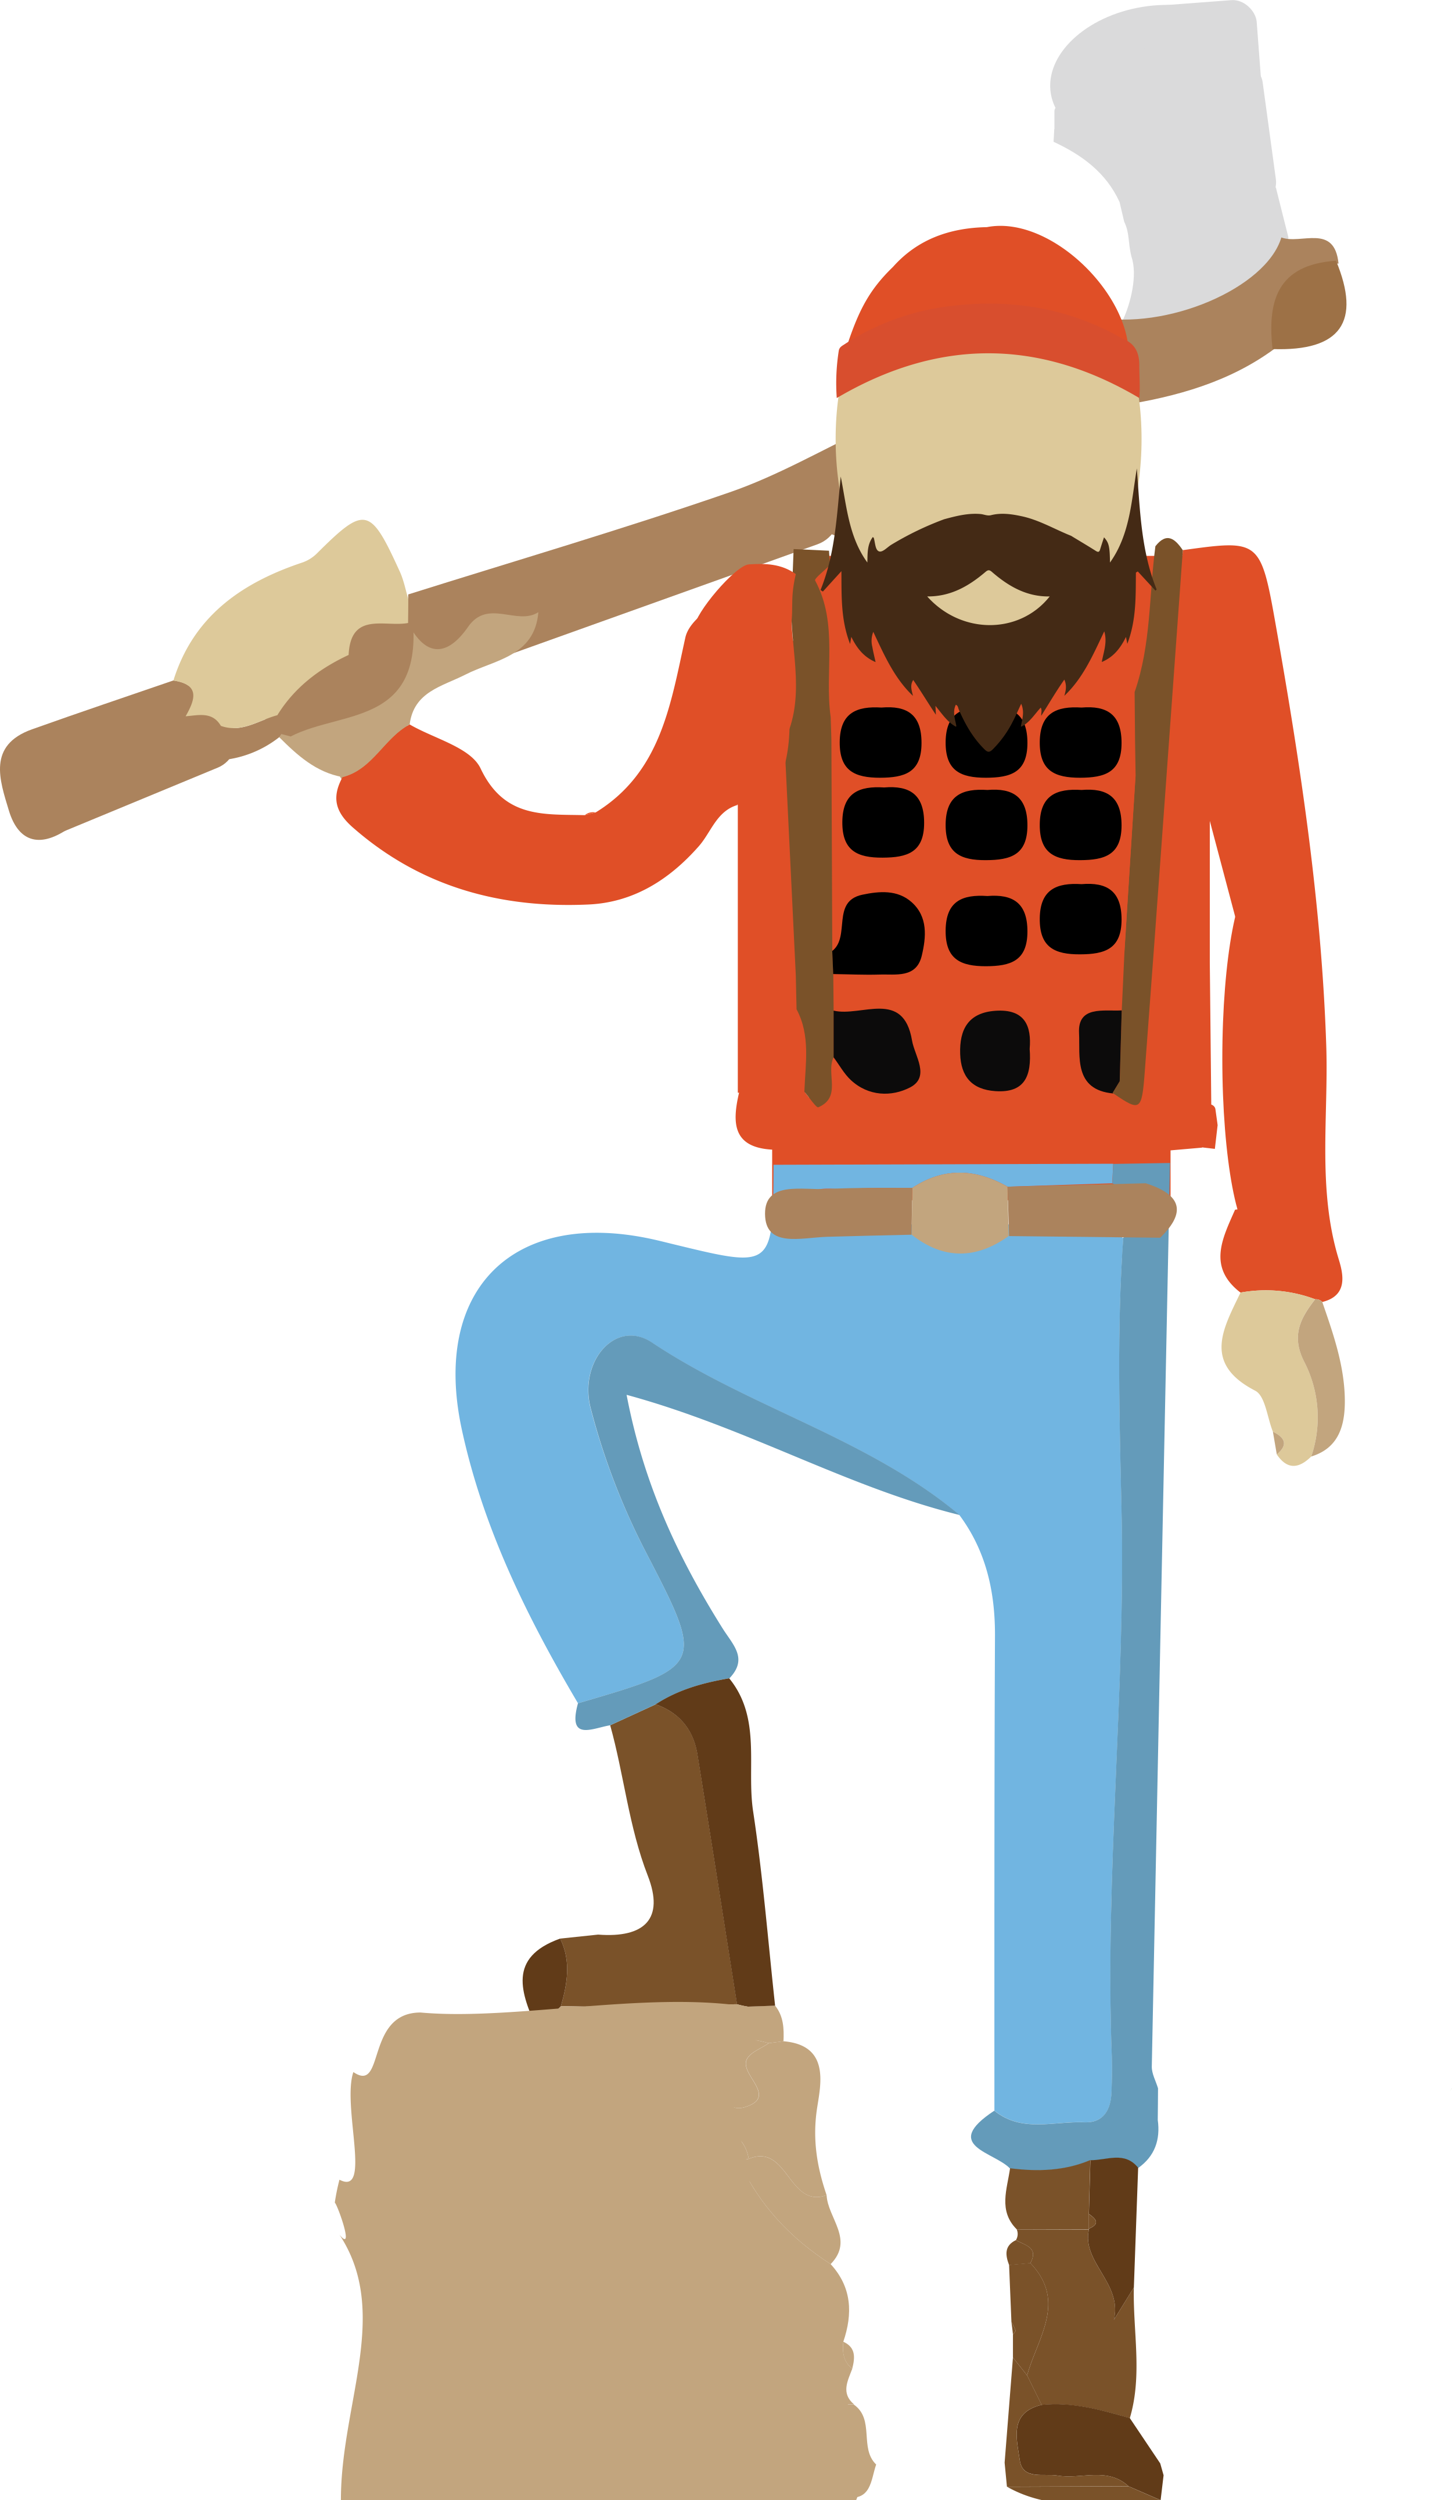 <svg id="Layer_1" data-name="Layer 1" xmlns="http://www.w3.org/2000/svg" width="533.44" height="918.04" viewBox="0 0 533.44 918.04">
  <title>test</title>
  <g>
    <rect x="285.42" y="449.56" width="126.91" height="12.09" style="fill: #71b5e1"/>
    <rect x="2.06" y="263.22" width="85" height="32" rx="10.76" transform="translate(-103.36 38.24) rotate(-22.48)" style="fill: #ab835d"/>
    <g>
      <rect x="129.35" y="200.23" width="183.19" height="27.17" rx="12.13" transform="translate(-59.13 86.96) rotate(-19.69)" style="fill: #ab835d"/>
      <g>
        <g>
          <ellipse cx="138.89" cy="277.87" rx="15.91" ry="15.26" style="fill: #c2a57e"/>
          <rect x="297.23" y="204.11" width="141.39" height="206.15" style="fill: #e04f27"/>
          <rect x="439.73" y="412.54" width="7.11" height="8.94" transform="translate(51.05 -48.34) rotate(6.62)" style="fill: #e04f27"/>
          <rect x="283.68" y="415.52" width="146.36" height="25.19" style="fill: #e04f27"/>
          <rect x="271.06" y="235.22" width="52" height="166" style="fill: #e04f27"/>
          <path d="M212.35,625.41c-18.69-31.57-34.83-64.3-42.66-100.4-11.19-51.5,18.73-81.23,70-70,2.8.61,5.57,1.33,8.36,2,36,8.72,36,8.72,36.12-29.33l124.8-.38q-.17,3.58-.34,7.18l-38.45,1.26c-11.76-6.67-23.45-7.2-35,.43-7.75.09-15.52-.19-23.23.4-7,.53-17.48-3.13-17.4,9.2.09,12.57,9.9,8.65,17.22,8.36,7.74-.31,15.47-.51,23.21-.76,11.75,9.22,23.63,9.05,35.63.5l42.08.66c-2.35,33.25-1.39,66.42-.63,99.75,1.52,66.94-6.15,133.86-3.56,200.93.17,4.28,0,8.57-.11,12.85-.2,6.52-2.89,11.48-10.06,11.18-11.09-.46-22.91,3.95-33-4.26,0-58.07-.06-116.14.21-174.21.08-16.27-3.24-31.24-13.06-44.46-33.59-28.17-76.79-39.27-113-63.33-13.32-8.86-26.95,6.9-22.53,24.06a252.88,252.88,0,0,0,20.75,53.68C258.89,611.57,258.54,612,212.35,625.41Z" style="fill: #71b5e1"/>
          <path d="M434.55,202c28.29-3.9,28.6-3.95,34.25,28.12,9,50.92,16.72,101.91,18.44,153.8.86,26.13-3.32,52.68,4.61,78.54,1.71,5.59,3.34,13.3-6.06,15.6a3.2,3.2,0,0,0-2.62-1,51.8,51.8,0,0,0-27.43-2.45c-12.23-9.39-6.58-20-2-30.43,15.56-1.8,9.66-12.4,11.06-25.31-4,6.85-5.56,9.43-7.08,12-1-2.47-2-4.95-3.05-7.42Q453.84,395,453,366.6c7.65-6.3,19.92-12,3-21.68-3.34-12.61-6.69-25.23-11.54-43.51v52l.54,52.13-3.42,15.85-11.54,1a930,930,0,0,0-146.36-.27c-14.87-.82-14.64-10.3-12.12-21.1l23.95-.16c1.76,2,4.38,6,5.13,5.7,8.75-3.76,2.67-12.45,5.61-18.34,2.09,2.82,3.82,6,6.34,8.38,6.47,6,15,6.18,21.74,2.69,7.54-3.9,1.65-11.67.73-17.2-3.18-19-18.65-8.58-28.81-11q-.08-6.72-.14-13.43c5.63.08,11.26.39,16.87.19,6.09-.22,13.65,1.45,15.66-6.93,1.62-6.81,2.33-14.27-3.73-19.66-5.22-4.64-11.93-4-18.1-2.73-11.48,2.42-4.29,15.37-11.06,20.65l-.33-77.53c13-1.58,28.47,6.4,37.47-10.38,1.16-2.15,6.43-1.82,7.26.8,4.49,14.11,16.35,13,27.27,14,14.22,8.42,27.4,6.85,39.6-4.1l.15,12.78c-17.14-.54-34.23-.42-50.8,4.86-6.17,2-12.74,3.84-13.15,11.92-.41,8.25,6.17,10.28,12.17,12.74,4.59,1.88,9.29,6,13.58,5.6,13.51-1.37,17.89,4.1,16.82,16.9s8.35,12.73,17.29,12.66q-.49,10.77-1,21.53c-6.64.39-16.2-1.79-15.68,8.36.43,8.44-2,20.88,12.63,22.18,9.78,6.63,10.41,6.56,11.49-7.75C425.37,329.86,429.91,265.94,434.55,202ZM352.48,342.86c-1,7.68.79,15.77,14.4,15.06,9.15-.48,14.94-3.7,15.55-13.71.85-14.09-8.22-15.53-19.18-17.1C351,325.36,352.67,332.85,352.48,342.86Zm-27.67-53.72c-9.14-.59-15.24,1.8-15.35,12.63S315,315,324.28,314.94c9-.05,15.23-1.85,15.23-12.77C339.51,291.64,334.13,288.36,324.81,289.14Zm53.47,96c.74-8.34-1.68-14.78-12.6-14-10,.7-13.22,6.78-12.93,15.81.27,8.37,4.31,13.1,12.92,13.69C376.56,401.38,379,395,378.28,385.15Zm60.34-127.48c.93,5-1.26,13.1,7.25,12.14,7.58-.86,5.53-8.62,5.49-13.81s1.45-13.13-7-12.19C436.8,244.66,439.48,252.48,438.62,257.67Z" style="fill: #e04f27"/>
          <path d="M270.92,295.58c-7.69,2.28-9.64,10-14.22,15.17-10.82,12.27-24,20.61-40.46,21.36-32.27,1.48-61.67-6.4-86.63-28.3-6.7-5.88-7.66-11.27-3.76-18.49C136.94,282.54,141.11,271,150.5,266c9,5.25,22.39,8.42,26.07,16.18,8.71,18.37,23.23,16.74,38.27,17.13l4-1c24-14.75,27.52-39.73,32.94-64.19,2.82-12.77,33.54-20.69,20.59-25.34,11-1.79-3,10.93,0,13-.07,30-4.32-4.32,18.27,2.81.24,15.91,5.09,32-2.47,47.55a81.54,81.54,0,0,0-.28-8.58c-.91-6.76,2.69-14.83-4.6-19.79-4-2.69-8.45-1.54-11.57,2.07-5.61,6.46-8.87,18-4.5,21.63C278.54,276.88,268.57,286.57,270.92,295.58ZM159,301c5.86,0,8-3.2,7.71-8.12-.36-6.93-5.27-10-11.25-10.43-5.22-.36-7.28,4.56-7.57,8.64C147.34,298.7,154.11,299.22,159,301Zm35.56,5.81c2.87,1.53,7.33,7.09,10.32,0Z" style="fill: #e04f27"/>
          <path d="M365.29,775c10.1,8.21,21.92,3.8,33,4.26,7.17.3,9.86-4.66,10.06-11.18.13-4.28.28-8.57.11-12.85-2.59-67.07,5.08-134,3.56-200.93-.76-33.33-1.72-66.5.63-99.75,6.36-8.23,7.2-15.35-4-20q.18-3.6.33-7.18l20.87-.35q-3.4,165.88-6.7,331.77c-.05,2.64,1.49,5.31,2.29,8,0,3.87-.07,7.74-.1,11.6,1,7.28-1.06,13.3-7.21,17.67-5-6.22-11.56-2.69-17.55-2.77-9.53,3.93-19.42,4.24-29.47,3C365.4,790.1,345.55,788,365.29,775Z" style="fill: #649bba"/>
          <path d="M210.51,813.76c-16.08-1.27-32.72,4.16-48.2-4.12C159,797,171.11,781.45,155,771.22c-.78-.23-1.56-.48-2.33-.74a24.6,24.6,0,0,1,1.71-3.68c9.42,2.05,13.53-8.39,21.72-9.22,9.18,2.63,15-3.4,21.24-8.26,28.3,6.39,56.79-6.9,85.07.88-2.81,2-7,3.41-8.14,6.11-2.39,5.59,11.57,13.46-.42,17.31-9,2.87-8.73-9.36-13.61-13.75-5.48-4.94-13-14.12-15.44,2.57-2.23.72-6.11-.81-5.39,3.88a2.17,2.17,0,0,0,1.4,1.4c4.64.72,3.26-3.08,3.91-5.36a29.49,29.49,0,0,1,13,13c-5.2.46-8.41,3-8.78,8.46l-16.5-13.54L230,769.17c.34.86.68,1.71,1,2.57.46,14-4.5,28.21.84,42.17ZM197,771.49l2.47.5L198,770.52l-2.34-5.07c-.48.42-1.44,1.08-1.37,1.23C195.09,768.33,196.06,769.9,197,771.49Z" style="fill: #c2a57e"/>
          <path d="M387.06,52.06c.09-1.55.17-3.11.26-4.66,4.31.27,9.47.78,11-4.16,5.72-18.9,23.59-16.42,36.86-20,25-6.82,16.24,17.52,23,27.61,3.91,5.83,7.09,12.13,10.61,18.21q2.28,9.09,4.57,18.18c-4.88,16.66-37.72,34.71-60.79,30.15,2.83-6.09,5.42-16.38,3.11-23.14-1.41-5.81-.56-8.37-2.68-12.88-.56-2.4-1.13-4.79-1.69-7.18C406.35,63.34,397.45,56.89,387.06,52.06Z" style="fill: #dadadb"/>
          <path d="M205.79,711.81l13.93-1.47c17.12,1.32,24.44-5.82,18.26-21.63-7-18-8.72-37-13.81-55.23l16.76-7.69c8.78,3.09,13.86,9.39,15.32,18.4,4.94,30.56,9.72,61.15,14.55,91.72l-56.05.85-8.69-.15C208.44,728.32,209.86,720,205.79,711.81Z" style="fill: #7a5229"/>
          <path d="M240.93,625.79l-16.76,7.69c-6.51,1.06-15.76,6.11-11.83-8.07,46.2-13.45,46.55-13.84,25.36-54.7A252.88,252.88,0,0,1,217,517c-4.42-17.16,9.21-32.92,22.53-24.06,36.17,24.06,79.37,35.16,113,63.33-41.16-10.1-78.22-32.15-122.33-44.12,6.39,33.46,19.28,60.24,35.22,85.68,3.86,6.16,9.49,11.12,2.58,18.38C258.37,617.87,249.15,620.4,240.93,625.79Z" style="fill: #649bba"/>
          <path d="M281.28,195.3c-12.74-4.67-19.73,7.23-30,9.75-14,10.56-23.7,31.39-47.41,18.44-8.87,5.56-20.94-5.55-29.11,5.89-8.5,11.89-17.48,12.55-24.88-1.54q0-4.78.1-9.58c39.38-12.38,79-24,118-37.47,17.87-6.15,34.45-15.83,51.61-23.91q2.31,21,4.64,41.91l-14.64-.66C300.68,192.55,290.82,195.41,281.28,195.3Z" style="fill: #ab835d"/>
          <path d="M416.84,254.11c6.06-17.35,5.29-35.67,7.63-53.54,4.19-5.34,7.24-2.73,10.08,1.46-4.64,63.91-9.18,127.83-14,191.73-1.08,14.31-1.71,14.38-11.5,7.74l-.28-.22c.86-1.43,1.73-2.85,2.6-4.28q.36-13,.74-26,.5-10.77,1-21.53,2-32.34,4.09-64.68L417,272Z" style="fill: #7a5229"/>
          <path d="M128.07,240.48c.74-16.07,13.32-10.13,21.84-11.73,6.56,12.88,14.53,12.27,22.06,1.41,7.25-10.46,17.95-.31,25.82-5.38-1.37,16.35-16.16,17.48-26.75,22.89-8.65,4.41-19,6.26-20.54,18.33-9.39,4.95-13.56,16.54-24.65,19.32-9.74-1.74-16.62-8-23.29-14.66q2.68-3.65,5.39-7.28C117.61,258.34,134.83,259.91,128.07,240.48Z" style="fill: #c2a57e"/>
          <path d="M416.56,839.91c-.39,16,3.25,32.12-1.49,48-10.58-3-21.16-6-32.37-4.86q-2.67-5.41-5.35-10.84c3.72-13.65,14.75-27.1,1.18-41.24,3.23-5.93-2.16-6.51-5.28-8.49a4.23,4.23,0,0,0,.27-3.91l26.53.08c-2.73,12.08,12.45,19.78,9.16,33.16Z" style="fill: #7a5229"/>
          <path d="M63.7,249.85c10,1.47,7.94,7,4.5,13.11v4.71l-17.09,8.54c-8.84.71-18.37-3.09-26.22,4.05l-4.05,1,1.28,2.1,3.05-2.76c8.41,7.61-8.26,15.68.41,23.29C15.48,311.16,7,310,3.25,297.58c-3.37-11.15-7.93-23.93,8.51-29.79C29,261.64,46.38,255.81,63.7,249.85Z" style="fill: #ab835d"/>
          <path d="M402.35,126c-.09-3.21-.17-6.42-.26-9.63,26.31,5.12,63.09-10.52,68.66-29.18,7.21,2.71,19.5-5.26,21,9.57-19.21,1.24-22.22,13.52-20.53,29-16.18,13-35.3,19-55.52,22.47C416.08,138,407.6,132.94,402.35,126Z" style="fill: #ab835d"/>
          <path d="M455.74,474.6a51.76,51.76,0,0,1,27.42,2.45c-5.35,6.93-8.91,13.32-4,22.92a44.57,44.57,0,0,1,2.57,34.82c-4.5,4.44-8.77,5-12.66-.76,4.36-3.61,2.94-6.23-1.43-8.35-2.1-5.18-2.76-13.13-6.54-15.07C441.71,500.59,449.46,487.73,455.74,474.6Z" style="fill: #ddc99a"/>
          <path d="M382.7,883c11.21-1.18,21.79,1.87,32.37,4.86l11.18,16.65,1.23,4.35q-.56,4.58-1.09,9.15l-11.8-5.12c-7.78-7.21-17.36-2.45-26-3.91-5.19-.87-12.93,1.71-13.94-5.69S370.43,885.9,382.7,883Z" style="fill: #613b18"/>
          <path d="M416.56,839.91l-7.35,11.88c3.29-13.38-11.89-21.08-9.16-33.16v-.3c4.28-1.82,2.58-3.62,0-5.42q.27-9.87.55-19.74c6,.08,12.53-3.45,17.54,2.77Q417.35,817.92,416.56,839.91Z" style="fill: #613b18"/>
          <path d="M481.73,534.79A44.57,44.57,0,0,0,479.16,500c-4.91-9.6-1.35-16,4-22.92a3.21,3.21,0,0,1,2.63,1c4.15,12,8.35,24,8.28,36.83C494,523.77,491.65,531.77,481.73,534.79Z" style="fill: #c2a57e"/>
          <path d="M467.51,128.17c-1.91-17.31,1.5-31,23.33-32.43C500.08,118,492.73,129.05,467.51,128.17Z" style="fill: #9d7146"/>
          <path d="M108,263.38q-2.7,3.64-5.39,7.28a40.16,40.16,0,0,1-21.17,8.45q-.14-6.28-.25-12.58c7.68,2.74,13.91-2.13,20.74-3.91Z" style="fill: #ab835d"/>
          <path d="M81.14,266.53q.12,6.29.25,12.58l-4.64,1.2c.23-6.3-3.13-10.16-8.55-12.64V263C72.93,262.64,78,261.16,81.14,266.53Z" style="fill: #ab835d"/>
          <path d="M467.64,525.68c4.37,2.12,5.79,4.74,1.43,8.35C468.59,531.25,468.12,528.46,467.64,525.68Z" style="fill: #c2a57e"/>
          <path d="M120.42,769.41l4.53-1.77Z" style="fill: #ab835d"/>
          <path d="M335.15,436.16c11.58-7.63,23.27-7.1,35-.43q.21,9.06.41,18.13c-12,8.55-23.88,8.72-35.63-.5Q335.05,444.75,335.15,436.16Z" style="fill: #c2a57e"/>
          <path d="M370.71,453.86l-.54-18.13,50.75-1.26c14.81,4.7,13.71,11.82,5.32,20Z" style="fill: #ab835d"/>
          <path d="M335.15,436.16q-.13,8.59-.26,17.2c-10.3.25-20.61.45-30.9.76-9.75.29-22.82,4.21-22.93-8.36-.11-12.33,13.85-8.67,23.16-9.2C314.48,436,324.83,436.25,335.15,436.16Z" style="fill: #ab835d"/>
          <path d="M284.76,736.44c3.12,3.86,3.29,8.41,3.08,13.06l-5.4.7c-28.28-7.78-56.77,5.51-85.07-.88,0-1.37,0-2.75,0-4.12l8.67-8.59,8.7.14c20,7.64,40,5.73,60,0Z" style="fill: #c2a57e"/>
          <path d="M206.06,736.61l-8.67,8.59c-6-13.34-11.06-26.45,8.4-33.4C209.86,720,208.44,728.32,206.06,736.61Z" style="fill: #613b18"/>
          <path d="M295.51,400.86c.36-10.22,2.33-20.58-2.87-30.27q-.13-6.3-.28-12.58-2.07-43-4.16-85.93c7.57-15.5,2.72-31.64,2.49-47.55l.87-22.93,13,.61c.12,1.74.25,3.5.37,5.25-1.92,1.94-5.85,5-5.47,5.68,8.66,16,3.37,33.55,5.72,50.19q.12,4.16.26,8.31l.33,77.54.36,8.47q.08,6.72.13,13.43,0,8.57,0,17.14c-2.94,5.89,3.14,14.58-5.61,18.34C299.89,406.88,297.27,402.86,295.51,400.86Z" style="fill: #7a5229"/>
          <path d="M417.17,284.76q-2.06,32.34-4.09,64.68c-8.94.07-18.36.15-17.29-12.66s-3.31-18.27-16.82-16.9c-4.29.44-9-3.72-13.58-5.6-6-2.46-12.58-4.49-12.17-12.74.41-8.08,7-10,13.15-11.92C382.94,284.34,400,284.22,417.17,284.76Z" style="fill: #e04f27"/>
          <path d="M306.11,357.65l-.36-8.47c6.77-5.29-.42-18.24,11.06-20.66,6.17-1.3,12.88-1.91,18.1,2.73,6.06,5.39,5.35,12.85,3.73,19.66-2,8.38-9.57,6.71-15.66,6.93C317.37,358,311.74,357.73,306.11,357.65Z"/>
          <path d="M306.25,388.22q0-8.57,0-17.14c10.17,2.43,25.64-8,28.82,11,.92,5.53,6.81,13.3-.73,17.2-6.75,3.49-15.27,3.33-21.74-2.69C310.07,394.25,308.34,391,306.25,388.22Z" style="fill: #0c0b0b"/>
          <path d="M324.81,289.14c9.32-.78,14.7,2.5,14.7,13,0,10.92-6.28,12.72-15.23,12.77-9.24.05-14.93-2.47-14.82-13.17S315.67,288.55,324.81,289.14Z"/>
          <path d="M323.86,259.8c9.32-.78,14.7,2.5,14.69,13,0,10.93-6.28,12.73-15.22,12.77-9.24,0-14.94-2.47-14.83-13.16S314.71,259.22,323.86,259.8Z"/>
          <path d="M378.28,385.15c.74,9.85-1.72,16.23-12.61,15.49-8.61-.59-12.65-5.32-12.92-13.69-.29-9,3-15.11,12.93-15.81C376.6,370.37,379,376.81,378.28,385.15Z" style="fill: #0c0b0b"/>
          <path d="M412.1,371q-.37,13-.74,26l-2.6,4.28.28.22c-14.66-1.29-12.19-13.73-12.62-22.17C395.9,369.18,405.46,371.36,412.1,371Z" style="fill: #0c0b0b"/>
          <path d="M292.36,210.79c-2.54,11-.11,12.88-2.65,23.9-18.28,3.32-34.38,15.43-34.59-4.33-.05-4.93,15.07-22.82,20-23.13C281,206.86,286.89,206.89,292.36,210.79Z" style="fill: #e04f27"/>
          <path d="M214.84,299.31a4.76,4.76,0,0,1,4-1Z" style="fill: #ed5c2f"/>
          <path d="M373.52,818.55c-6.83-6.82-3.51-14.74-2.44-22.42,10.06,1.28,19.95,1,29.48-3q-.26,9.87-.54,19.74c0,1.81,0,3.62,0,5.42v.3Z" style="fill: #7a5229"/>
          <path d="M245.22,818.31l-4.05-4.54c8-4.09,9.82-26.58,25.22-8.38l-.12.12c-16,12.23-.08,19.66,4.78,28.12,4.76,8.29,19.39,12.93,17.16,22.32-3.22,13.59.65,26.3-.79,39.3.31,9-5.65,9.63-12.38,9.22l-4.42-4c2.4-20-11.55-32.61-29.78-26.94l-4.16-11.64c4.19-4.19,4.47-9.44,4-14.89l0-.84C249.07,838,259.53,830.18,245.22,818.31Z" style="fill: #c2a57e"/>
          <path d="M240.84,873.58c18.23-5.67,32.18,6.94,29.78,26.94-9.71,14.55-24.1,13.47-38.73,11.59C223.81,896.7,233.38,885.39,240.84,873.58Z" style="fill: #c2a57e"/>
          <path d="M275,904.47c6.73.41,12.69-.2,12.39-9.22,14.68,4.41,7.14-7.41,9-12.34l0,0,17.29,0c7.78,5.44,1.93,16,8.21,22-2,5.68-1.69,13.54-11.39,12C298,914.84,283.63,918,275,904.47Z" style="fill: #c2a57e"/>
          <path d="M369.08,904.24l3.06-38.61c1.74,2.18,3.47,4.37,5.21,6.56Q380,877.6,382.7,883c-12.27,2.87-9.08,12.84-8.06,20.29s8.75,4.82,13.94,5.69c8.65,1.46,18.23-3.3,26,3.91l-44.65.17Q369.51,908.67,369.08,904.24Z" style="fill: #7a5229"/>
          <path d="M370,913.09l44.65-.17q5.86,2.57,11.78,5.12a5.09,5.09,0,0,1,.43,3.71C408,918.06,387.81,923.22,370,913.09Z" style="fill: #7a5229"/>
          <path d="M533.43,766.7l-.83,1.4.84-1.38Z" style="fill: #789654"/>
          <path d="M313.79,882.86l-17.29,0-1.45-.79,1.42.82c-1.9,4.93,5.64,16.75-9,12.34,1.43-13-2.44-25.71.78-39.3,2.23-9.39-12.4-14-17.16-22.32-4.86-8.46-20.76-15.89-4.78-28.12l1.56.79-1.44-.91c-15.4-18.2-17.25,4.29-25.22,8.38l-9.3.14c-5.34-14-.38-28.12-.84-42.17l1.47-1.46L249,783.82l.25.19c4.78,9.34,14.06,8.13,22.26,9.48,7.29,16.09,18.94,28.34,33.66,37.85,7.79,8.48,8.16,18.17,4.65,28.49-.4,3.8,0,7.34,3.29,9.9C311.45,874.21,308.85,878.73,313.79,882.86Z" style="fill: #c2a57e"/>
          <path d="M282.44,750.2l5.4-.7c16.93,1.43,13.77,15.41,12.38,24.32-1.81,11.59-.1,21.72,3.46,32.18-14,5.13-14.2-19.34-28.62-13.31-1.62-10-11.07-12.17-17.4-17.47l.11.14a29.49,29.49,0,0,0-13-13l.08.08c2.42-16.69,10-7.51,15.44-2.57,4.88,4.39,4.65,16.62,13.61,13.75,12-3.85-2-11.72.42-17.31C275.45,753.61,279.63,752.2,282.44,750.2Z" style="fill: #c2a57e"/>
          <path d="M249,783.82c.37-5.47,3.58-8,8.78-8.46l-.11-.14c-.4,5.23-2.76,8.59-8.42,8.79Z" style="fill: #ab835d"/>
          <path d="M244.75,762.36c-.65,2.28.73,6.08-3.91,5.36a2.17,2.17,0,0,1-1.4-1.4c-.72-4.69,3.16-3.16,5.39-3.88Z" style="fill: #ab835d"/>
          <path d="M197,771.5c-.93-1.6-1.9-3.17-2.72-4.82-.07-.15.89-.81,1.37-1.23l2.34,5.07Z" style="fill: #ab835d"/>
          <path d="M231,771.74c-.35-.86-.69-1.71-1-2.57l2.49,1.11Z" style="fill: #ab835d"/>
          <path d="M198,770.52l1.49,1.47-2.47-.5Z" style="fill: #ab835d"/>
          <path d="M284.76,736.44l-10,.35a32,32,0,0,1-4-.88c-4.83-30.57-9.61-61.16-14.55-91.72-1.46-9-6.54-15.31-15.32-18.4,8.22-5.39,17.44-7.92,27-9.55,11.93,14.6,6.33,32.5,8.79,48.82C280.27,688.72,282.16,712.64,284.76,736.44Z" style="fill: #613b18"/>
          <path d="M106.78,270.42l-11.41-3c14.47-23.18,33.58-37.82,55.23-47.78C158.91,267.25,126.42,260.24,106.78,270.42Z" style="fill: #ab835d"/>
          <path d="M270.8,735.91a32,32,0,0,0,4,.88c-20,5.69-40,7.6-60,0Z" style="fill: #c2a57e"/>
          <path d="M408.76,401.28l2.6-4.28C410.49,398.43,409.62,399.85,408.76,401.28Z" style="fill: #e04f27"/>
          <path d="M377.35,872.19c-1.74-2.19-3.47-4.38-5.21-6.56v-8.44c.34-.51,1.05-1.14.94-1.52a19.31,19.31,0,0,0-1.5-3.11q-.43-10.47-.86-20.94l7.81-.67C392.1,845.09,381.07,858.54,377.35,872.19Z" style="fill: #7a5229"/>
          <path d="M378.53,831l-7.81.67c-1.39-3.67-1.81-7.08,2.53-9.16C376.37,824.44,381.76,825,378.53,831Z" style="fill: #7a5229"/>
          <path d="M25.17,280.57l-3.05,2.76-1.28-2.1,4.05-1Z" style="fill: #ab835d"/>
          <path d="M400,818.33c0-1.8,0-3.61,0-5.42C402.62,814.71,404.32,816.51,400,818.33Z" style="fill: #7a5229"/>
          <path d="M275.06,792.69c14.42-6,14.62,18.44,28.62,13.31.41,8.45,10.28,16.35,1.48,25.34-14.72-9.51-26.37-21.76-33.67-37.86C272.68,793.23,273.88,793,275.06,792.69Z" style="fill: #c2a57e"/>
          <path d="M313.1,869.73c-3.32-2.56-3.69-6.1-3.29-9.9C314.5,861.94,314.11,865.73,313.1,869.73Z" style="fill: #c2a57e"/>
          <path d="M371.58,852.56a19.31,19.31,0,0,1,1.5,3.11c.11.38-.6,1-.94,1.52C372,855.65,371.77,854.1,371.58,852.56Z" style="fill: #7a5229"/>
          <path d="M275.06,792.69c-1.18.28-2.38.54-3.57.79-8.19-1.34-17.47-.13-22.25-9.47,5.66-.2,8-3.56,8.42-8.79C264,780.52,273.44,782.71,275.06,792.69Z" style="fill: #c2a57e"/>
          <path d="M296.47,882.91l-1.42-.82,1.45.79Z" style="fill: #9d7146"/>
          <path d="M266.39,805.39l1.44.91-1.56-.79Z" style="fill: #c2a57e"/>
          <path d="M150,220c0,2.92-.05,5.83-.08,8.75-8.52,1.6-21.1-4.34-21.84,11.73-10.72,5-19.88,11.9-26.19,22.13-6.83,1.79-13.06,6.66-20.74,3.92C78,261.16,72.93,262.64,68.2,263c3.44-6.06,5.46-11.64-4.5-13.11,7.34-23.57,25-35.85,47.21-43.29a14.16,14.16,0,0,0,5.38-3.26c17.84-17.75,19.69-17.42,30.58,6.51C148.33,213,149,216.6,150,220Z" style="fill: #ddc99a"/>
          <path d="M362.76,259.8c9.32-.78,14.7,2.5,14.7,13,0,10.93-6.28,12.73-15.23,12.77-9.24,0-14.93-2.47-14.82-13.16S353.62,259.22,362.76,259.8Z"/>
          <path d="M362.76,290.06c9.32-.78,14.7,2.5,14.7,13,0,10.93-6.28,12.73-15.23,12.77-9.24.05-14.93-2.47-14.82-13.17S353.62,289.47,362.76,290.06Z"/>
          <path d="M362.76,329c9.32-.77,14.7,2.51,14.7,13,0,10.93-6.28,12.73-15.23,12.78-9.24,0-14.93-2.48-14.82-13.17C347.52,330.76,353.62,328.38,362.76,329Z"/>
          <path d="M397.35,259.8c9.32-.78,14.69,2.5,14.69,13,0,10.93-6.28,12.73-15.23,12.77-9.24,0-14.93-2.47-14.82-13.16S388.2,259.22,397.35,259.8Z"/>
          <path d="M397.35,290.06c9.32-.78,14.69,2.5,14.69,13,0,10.93-6.28,12.73-15.23,12.77-9.24.05-14.93-2.47-14.82-13.17S388.2,289.47,397.35,290.06Z"/>
          <path d="M397.35,324.64c9.32-.78,14.69,2.5,14.69,13,0,10.93-6.28,12.73-15.23,12.77-9.24.05-14.93-2.47-14.82-13.16S388.2,324.06,397.35,324.64Z"/>
          <g>
            <path d="M419.39,161.2c0,43-22.78,77.81-56.2,77.81S307,204.17,307,161.2s22.77-73.48,56.19-73.48S419.39,118.23,419.39,161.2Z" style="fill: #ddc99a"/>
            <g>
              <path d="M351.16,266.82c-3.09-1.7-5-4.62-7.49-7.65l.16,3.26c-2.81-4.15-5.36-8.45-8.33-12.76-1.32,2.09-.49,3.93-.1,5.84-6.85-6.5-10.53-14.95-14.57-23.51a9,9,0,0,0-.35,5.53c.3,1.76.74,3.49,1.2,5.58-4.4-1.9-6.91-5.15-8.93-9.28l-.44,2.63c-3.44-8.88-3.12-17.52-3.19-26.74l-6.81,7.49-.86-.57c5.43-13.36,6-27.57,7.42-41.66,2.19,10.93,2.93,22.14,9.78,31.56.1-3.26-.11-6.51,2-9.35.18.16.34.23.37.34.51,1.73.51,4.35,1.85,4.9s3.07-1.5,4.6-2.42a113.39,113.39,0,0,1,19.38-9.35c4.37-1.18,8.75-2.32,13.36-1.92,1.3.11,2.51.77,3.89.42,3.78-.95,7.51-.41,11.25.39,6.46,1.38,12.11,4.79,18.16,7.19,3,1.84,6.08,3.64,9.07,5.54.89.56,1.28.44,1.58-.53.45-1.49.95-3,1.43-4.46,1.82,2,2.12,3.39,2.2,9.27,7.36-10.31,7.88-22.62,9.86-34.56,1.16,15.05,1.51,30.19,7.28,44.44l-.43.43L418,209.82l-.69.43c-.09,8.6.22,17.27-3.15,26.15-.23-1.19-.34-1.73-.5-2.54-2,4.07-4.49,7.37-8.89,9.21.68-3.73,2.1-7.15.92-11.26-4.15,8.71-7.79,17.18-14.67,23.67.53-1.85,1-3.64,0-5.95-3.15,4.48-5.72,8.93-8.48,13.28-.12-1,.39-1.94-.19-3-2.3,2.48-4.05,5.45-7.12,7l-.17-.16c.47-2.6,1.43-5.19.11-8.24-1.13,2.39-2,4.46-3.06,6.47a39.43,39.43,0,0,1-7.49,10.37c-1.06,1-1.74,1.05-2.82,0-4.33-4.22-7.24-9.34-9.6-14.83-.23-.55-.21-1.31-1.05-1.65-1.3,2.69-.23,5.28.2,7.88ZM340.64,219c12.57,14.07,33.92,14,45,0-8.45.15-15.12-3.72-21.16-8.95-1.1-1-1.63-.75-2.59.08C355.84,215.25,349.22,219.07,340.64,219Z" style="fill: #442a15"/>
              <path d="M414.57,127.9A99,99,0,0,0,363,114.07c-18.37,0-35.38,2.83-51.71,12.55,4.32-13,8.26-20.39,16.77-28.61,9.16-10.29,21.06-14.35,34.5-14.61C384.8,79.07,412.79,105.5,414.57,127.9Z" style="fill: #e04f27"/>
              <path d="M307.41,146.15a76.13,76.13,0,0,1,.74-17.36c.21-1.3,1.14-1.74,2-2.31a91.29,91.29,0,0,1,39.55-14.16c21.24-2.54,41.54.6,60.53,10.8a19.24,19.24,0,0,0,2.16,1.22c4.54,1.72,6.18,5.12,6.17,9.8,0,4,.36,8.07,0,12C381.56,124.25,344.68,124.24,307.41,146.15Z" style="fill: #d84e2e"/>
            </g>
          </g>
          <circle cx="156.06" cy="294.22" r="14" style="fill: #e04f27"/>
          <ellipse cx="199.28" cy="308.22" rx="9.99" ry="7" style="fill: #e04f27"/>
          <ellipse cx="275.56" cy="266.13" rx="14.5" ry="30.91" style="fill: #e04f27"/>
          <ellipse cx="446.06" cy="259.22" rx="12" ry="20" style="fill: #e04f27"/>
          <ellipse cx="461.56" cy="388.72" rx="12.5" ry="66.5" style="fill: #e04f27"/>
          <rect x="441.25" y="405.61" width="5.67" height="9.31" rx="1.94" transform="translate(-52.54 65.46) rotate(-7.96)" style="fill: #e04f27"/>
        </g>
        <path d="M187.77,940.23c-20.66-3.88-42.05,12.72-62-12.6-4.27-38.65,19.61-75.82-1.06-107.1,5.72,7-.72-11-1.71-11.78a79.08,79.08,0,0,1,1.71-8.41c12.1,6.27.85-26.91,5.11-39.53,11.79,8.05,4.25-21.86,24.69-21.86,37.48,3.39,92-10.23,130.3,0-3.61,6.11-13.63,17.31-15.11,25.58-3.06,17.08,14.87,41.14-.54,52.91-11.51,8.79-11.22-28.62-17.49-42.05-7-15.08-16.73-43.18-19.84,7.89-2.86,2.19-7.85-2.49-6.92,11.85.11,1.66,1.09,4,1.79,4.27,6,2.2,4.19-9.41,5-16.37,7.28,9.19,13,22.06,16.74,39.75-6.7,1.4-10.82,9.13-11.29,25.86q-10.6-20.7-21.21-41.39-1.61-1.68-3.2-3.41l1.32,7.86c.59,43-5.78,86.3,1.08,129ZM183,777.82l2.8.57-1.69-1.65-2.67-5.7c-.54.48-1.63,1.22-1.55,1.38C180.86,774.28,182,776.05,183,777.82Z" style="fill: #c2a57e"/>
        <path d="M288.27,843.26c80.91,111.14-32,98.37-71.54,98.37s-71.53-44-71.53-98.37,32-98.36,71.53-98.36S256.3,799.34,288.27,843.26Z" style="fill: #c2a57e"/>
      </g>
    </g>
    <ellipse cx="423.88" cy="28.21" rx="38.33" ry="26" transform="translate(0.98 68.49) rotate(-9.25)" style="fill: #dadadb"/>
    <rect x="421.21" y="0.88" width="41.3" height="37.49" rx="8.68" transform="translate(-0.22 33.44) rotate(-4.33)" style="fill: #dadadb"/>
    <rect x="388" y="16.77" width="41.19" height="34" rx="8.68" transform="matrix(1, 0.08, -0.08, 1, 3.96, -32.3)" style="fill: #dadadb"/>
    <rect x="426.64" y="23.97" width="39.84" height="53.37" rx="8.68" transform="translate(-2.75 60.81) rotate(-7.77)" style="fill: #dadadb"/>
    <rect x="387.38" y="38.96" width="10" height="12" rx="1.83" style="fill: #dadadb"/>
  </g>
</svg>
